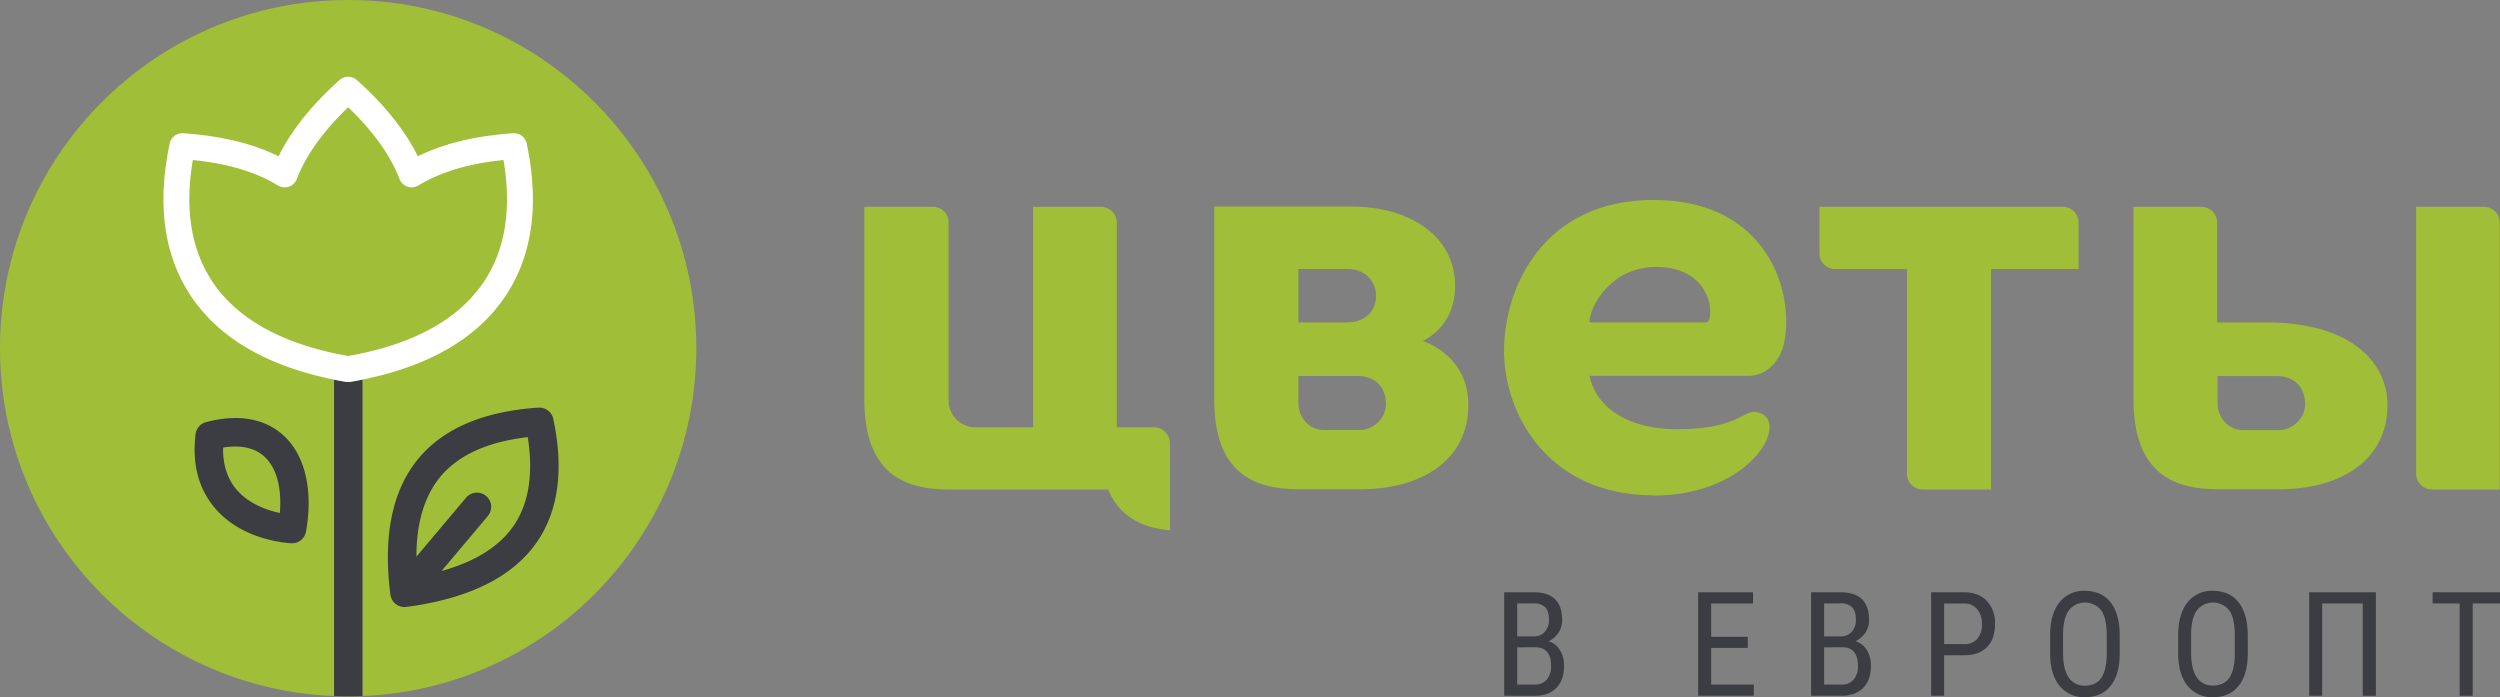 <svg xmlns="http://www.w3.org/2000/svg" viewBox="0 0 1007 280.83"><rect x="0" y="0" width="1007" height="280.83" fill="#808080" stroke="none"/><defs><style>.cls-1{fill:#a0be37;}.cls-2{fill:none;}.cls-3{fill:#3b3d42;}.cls-4{fill:#fff;}</style></defs><title>flowers</title><g id="Layer_1" data-name="Layer 1"><circle class="cls-1" cx="140.24" cy="140.24" r="140.24"/><circle class="cls-2" cx="140.24" cy="140.24" r="140.24"/><path class="cls-3" d="M90,412.78a5.73,5.73,0,0,0-4.23,4.86c-1.41,11.74,1.09,21.6,7.43,29.31,9.74,11.84,24.92,14.17,31,14.63l.43,0a5.73,5.73,0,0,0,5.64-4.74c2.93-16.59-.35-30.68-9-38.63C116,413.37,106.31,408.49,90,412.78Zm29.7,36.59c-5.28-1.11-12.7-3.7-17.65-9.7-3.58-4.35-5.32-9.94-5.19-16.64,5.59-.89,12-.6,16.64,3.63C118.39,431.13,120.56,439.25,119.73,449.37Z" transform="translate(-7 -242.75)"/><path class="cls-3" d="M229.87,411.48a5.75,5.75,0,0,0-6-4.53c-22.05,1.45-38.35,8.4-48.44,20.66-10.45,12.7-14.21,31.09-11.18,54.66a5.73,5.73,0,0,0,6.43,4.95c25-3.29,42.54-11.93,52.27-25.69C231.9,448.91,234.22,432.07,229.87,411.48Zm-16.25,43.43c-5.77,8.15-15.41,14.12-28.77,17.84l18.65-22.14a5.73,5.73,0,1,0-8.77-7.38l-20,23.75c0-13.61,3.23-24.38,9.57-32.09,7.26-8.82,19.11-14.21,35.28-16.06C221.94,433.85,219.94,446,213.62,454.91Z" transform="translate(-7 -242.75)"/><path class="cls-3" d="M148.11,396.56a5.2,5.2,0,0,1-1.75,0c-1.63-.28-3.22-.58-4.8-.9V523.09c1.88.08,3.77.13,5.67.13s3.87-.05,5.79-.14V395.64C151.41,396,149.78,396.28,148.11,396.56Z" transform="translate(-7 -242.75)"/><path class="cls-4" d="M147.24,396.63a5.21,5.21,0,0,1-.87-.07c-29.25-5-50.17-16.46-62.19-34.15-11.09-16.32-14.06-37.13-8.83-61.86a5.21,5.21,0,0,1,5.44-4.12c15.06,1,28,4.11,38.42,9.28,5.1-10.37,13.34-20.68,24.57-30.72a5.21,5.21,0,0,1,6.94,0c11.23,10,19.47,20.36,24.57,30.72,10.47-5.17,23.36-8.29,38.42-9.28a5.18,5.18,0,0,1,5.44,4.12c5.23,24.73,2.26,45.54-8.83,61.86-12,17.68-32.94,29.17-62.19,34.15A5.21,5.21,0,0,1,147.24,396.63ZM84.68,307.21c-3.39,19.85-.66,36.43,8.12,49.35,10.25,15.08,28.56,25,54.44,29.58,25.88-4.55,44.2-14.5,54.45-29.58,8.78-12.92,11.5-29.5,8.12-49.35-13.9,1.39-25.42,4.83-34.29,10.25a5.21,5.21,0,0,1-7.58-2.58c-3.68-9.57-10.63-19.29-20.7-28.92-10.06,9.63-17,19.35-20.7,28.92a5.21,5.21,0,0,1-7.58,2.58C110.09,312,98.57,308.6,84.68,307.21Z" transform="translate(-7 -242.75)"/><path class="cls-1" d="M673.9,350.25c24.09,0,23.7,22.37,20.37,22.37l-47,0c0-6.85,9-22.34,26.66-22.34M673,442.37h0c41.2,0,56.44-32.44,40.72-33.73-4.28-.35-8,7-30.93,7-24.08,0-34-12.16-35.45-21.51h64c8.25,0,12.81-7.34,14-12,5.05-20.23-5.56-58.84-52.27-58.84-44.47,0-60.24,35.31-60.24,60.76,0,25.65,17.89,58.23,60.23,58.23" transform="translate(-7 -242.75)"/><path class="cls-1" d="M561.27,361.57c0-3.51-2.61-10.55-11.73-10.46H530v21.52h19.58c6.69,0,11.77-4.08,11.73-11.06m3.94,43.93h0c0-6.63-4.15-11.31-11.38-11.31H530v11c0,4.88,3.52,10.76,10.4,10.76h14.39c4.77,0,10.46-4.17,10.46-10.46m-69.13-2.11h0V325.95h55.39c23.1,0,41.61,11.74,41.61,32,0,13.24-8,19.66-13,22.16,5.67,2,18.33,8.81,18.33,25.82,0,22-18.64,33.91-43.5,33.9H530.2c-18.66,0-34.12-6.86-34.12-36.42" transform="translate(-7 -242.75)"/><path class="cls-1" d="M775.12,433.95V351.13H746.24a6.26,6.26,0,0,1-6.36-6V326.05h98a6.37,6.37,0,0,1,6.37,6.39v18.69H809v88.79H781.51a6.37,6.37,0,0,1-6.4-6" transform="translate(-7 -242.75)"/><path class="cls-1" d="M1007.48,326.05H980.22V433.76a6.39,6.39,0,0,0,6.43,6.16h27.25V332.22A6.39,6.39,0,0,0,1007.48,326.05Z" transform="translate(-7 -242.75)"/><path class="cls-1" d="M919.84,372.63H900.06V332.22a6.39,6.39,0,0,0-6.43-6.16H866.38v77.34c0,29.56,15.46,36.42,34.12,36.42h24.68c24.86,0,43.5-11.9,43.5-33.9C968.67,388.9,954.22,372.63,919.84,372.63ZM925,416H910.65c-6.88,0-10.4-5.88-10.4-10.76v-11h23.86c7.23,0,11.38,4.68,11.38,11.3C935.51,411.78,929.82,416,925,416Z" transform="translate(-7 -242.75)"/><path class="cls-1" d="M471.75,414.85H456.84V332.22a6.39,6.39,0,0,0-6.43-6.16H423.16v88.79H399.91a10.81,10.81,0,0,1-10.82-10.76V332.26a6.28,6.28,0,0,0-6.33-6.21H355.15V403.5c0,29.57,15.46,36.42,34.12,36.42h64.06c4.72,11.16,14,15.45,24.94,16.45v-35A6.52,6.52,0,0,0,471.75,414.85Z" transform="translate(-7 -242.75)"/><path class="cls-3" d="M612.89,523V481.32h11.88q5.7,0,8.58,2.78t2.88,8.33a9.22,9.22,0,0,1-1.46,5.15,9.79,9.79,0,0,1-4,3.46,7.94,7.94,0,0,1,4.54,3.52A11.79,11.79,0,0,1,637,511q0,5.61-3.08,8.82t-8.77,3.2Zm5.24-23.91h6.73a5.66,5.66,0,0,0,4.39-1.84,7,7,0,0,0,1.68-4.88q0-3.44-1.52-5a6.19,6.19,0,0,0-4.64-1.57h-6.64Zm0,4.41v15h7.16a6,6,0,0,0,4.73-2,8,8,0,0,0,1.75-5.51q0-7.53-6.35-7.53Z" transform="translate(-7 -242.75)"/><path class="cls-3" d="M711,503.74H696.27v14.77h17.18V523H691V481.32h22.13v4.5H696.27v13.43H711Z" transform="translate(-7 -242.75)"/><path class="cls-3" d="M736.51,523V481.32h11.88q5.7,0,8.58,2.78t2.88,8.33a9.22,9.22,0,0,1-1.46,5.15,9.79,9.79,0,0,1-4,3.46,7.94,7.94,0,0,1,4.54,3.52,11.79,11.79,0,0,1,1.67,6.41q0,5.61-3.08,8.82t-8.77,3.2Zm5.24-23.91h6.73a5.66,5.66,0,0,0,4.39-1.84,7,7,0,0,0,1.68-4.88q0-3.44-1.52-5a6.19,6.19,0,0,0-4.64-1.57h-6.64Zm0,4.41v15h7.16a6,6,0,0,0,4.72-2,8,8,0,0,0,1.75-5.51q0-7.53-6.35-7.53Z" transform="translate(-7 -242.75)"/><path class="cls-3" d="M790.1,506.69V523h-5.24V481.32h13.29q5.81,0,9.13,3.48a12.86,12.86,0,0,1,3.32,9.26q0,6-3.16,9.26t-8.92,3.37Zm0-4.5h8a6.79,6.79,0,0,0,5.35-2.09,8.74,8.74,0,0,0,1.86-6,9,9,0,0,0-1.92-6,6.54,6.54,0,0,0-5.27-2.26H790.1Z" transform="translate(-7 -242.75)"/><path class="cls-3" d="M860.83,505.83q0,8.53-3.64,13.14t-10.34,4.61a12.56,12.56,0,0,1-10.18-4.48q-3.74-4.48-3.88-12.67v-7.85q0-8.36,3.69-13.1a12.33,12.33,0,0,1,10.31-4.74q6.59,0,10.26,4.54t3.77,13Zm-5.24-7.3q0-6.61-2.16-9.84a8.31,8.31,0,0,0-13.17,0Q838,492,838,498.36v7.47q0,6.39,2.22,9.74a7.43,7.43,0,0,0,6.63,3.35q4.41,0,6.53-3.09t2.21-9.48Z" transform="translate(-7 -242.75)"/><path class="cls-3" d="M912.41,505.83q0,8.53-3.64,13.14t-10.34,4.61a12.55,12.55,0,0,1-10.18-4.48q-3.74-4.48-3.88-12.67v-7.85q0-8.36,3.69-13.1a12.33,12.33,0,0,1,10.31-4.74q6.59,0,10.26,4.54t3.77,13Zm-5.24-7.3q0-6.61-2.16-9.84a8.31,8.31,0,0,0-13.17,0q-2.22,3.26-2.25,9.62v7.47q0,6.39,2.22,9.74a7.43,7.43,0,0,0,6.63,3.35q4.41,0,6.53-3.09t2.21-9.48Z" transform="translate(-7 -242.75)"/><path class="cls-3" d="M964,523H958.7V485.82H942.38V523h-5.24V481.32H964Z" transform="translate(-7 -242.75)"/><path class="cls-3" d="M1014,485.82h-11V523h-5.24V485.82H986.85v-4.5H1014Z" transform="translate(-7 -242.75)"/></g></svg>